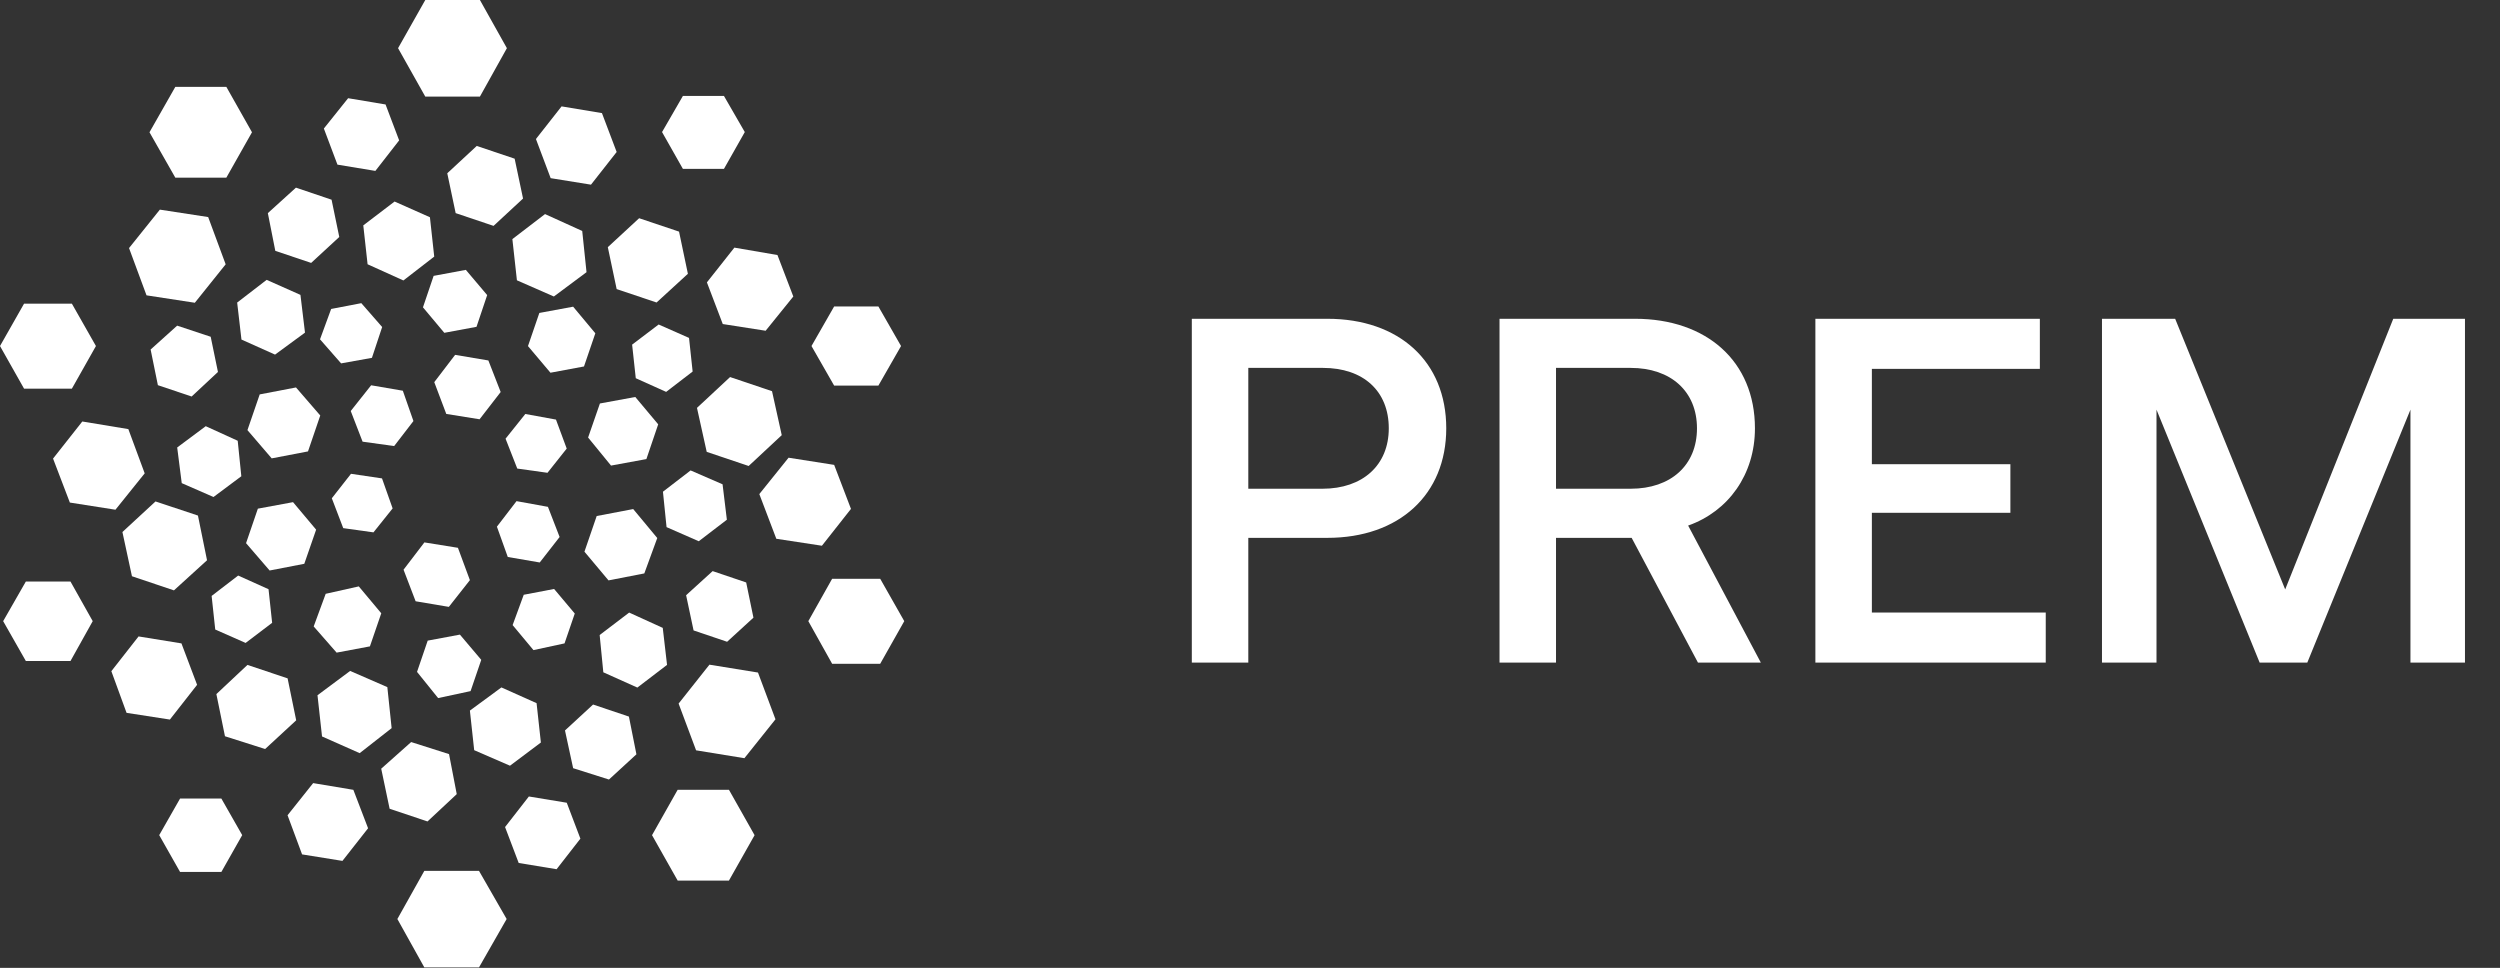 <svg width="545" height="211" viewBox="0 0 545 211" fill="none" xmlns="http://www.w3.org/2000/svg">
<rect x="0" y="0" width="545" height="211" fill="#333333" stroke="none"/>
<path d="M90.601 131.077L97.849 132.298L102.436 126.47L99.83 119.421L92.518 118.244L87.973 124.194L90.601 131.066V131.077Z" fill="white"/>
<path d="M121.992 117.057L119.451 110.492L112.602 109.249L108.326 114.814L110.696 121.422L117.663 122.621L121.992 117.068V117.057Z" fill="white"/>
<path d="M121.195 91.468L114.519 90.248L110.211 95.636L112.763 102.146L119.354 103.069L123.543 97.791L121.206 91.479L121.195 91.468Z" fill="white"/>
<path d="M109.145 85.453L106.464 78.58L99.216 77.36L94.671 83.309L97.288 90.237L104.547 91.402L109.145 85.464V85.453Z" fill="white"/>
<path d="M87.822 85.178L80.908 83.991L76.461 89.599L79.045 96.285L85.927 97.241L90.127 91.787L87.822 85.189V85.178Z" fill="white"/>
<path d="M76.525 103.278L72.336 108.623L74.824 115.133L81.414 116.056L85.593 110.833L83.278 104.29L76.514 103.289L76.525 103.278Z" fill="white"/>
<path d="M56.613 85.992L53.942 93.766L59.23 99.924L67.145 98.407L69.816 90.578L64.528 84.463L56.613 85.981V85.992Z" fill="white"/>
<path d="M68.922 115.473L63.882 109.469L56.214 110.888L53.641 118.409L58.777 124.37L66.337 122.907L68.911 115.484L68.922 115.473Z" fill="white"/>
<path d="M80.639 140.919L83.116 133.694L78.216 127.833L71.001 129.45L68.384 136.564L73.381 142.272L80.65 140.908L80.639 140.919Z" fill="white"/>
<path d="M102.587 150.662L104.913 143.844L100.26 138.346L93.239 139.655L90.913 146.472L95.511 152.179L102.587 150.662Z" fill="white"/>
<path d="M123.069 140.259L125.298 133.749L120.797 128.394L114.174 129.659L111.751 136.268L116.295 141.722L123.069 140.259Z" fill="white"/>
<path d="M130.08 112.493L127.409 120.268L132.654 126.525L140.461 125.007L143.283 117.288L138.038 110.976L130.08 112.493Z" fill="white"/>
<path d="M138.491 86.542L130.78 87.96L128.206 95.383L133.203 101.497L140.914 100.078L143.487 92.502L138.491 86.542Z" fill="white"/>
<path d="M129.789 72.664L124.943 66.858L117.577 68.222L115.1 75.447L120 81.253L127.312 79.889L129.779 72.664H129.789Z" fill="white"/>
<path d="M94.531 60.139L92.205 67.001L96.858 72.554L103.879 71.246L106.205 64.329L101.553 58.831L94.531 60.139Z" fill="white"/>
<path d="M72.186 67.364L69.763 73.973L74.361 79.218L81.081 78.008L83.31 71.29L78.766 66.088L72.186 67.353V67.364Z" fill="white"/>
<path d="M127.861 59.337L126.925 50.353L118.815 46.669L111.697 52.123L112.688 61.107L120.743 64.637L127.861 59.337Z" fill="white"/>
<path d="M86.024 43.931L79.196 49.132L80.133 57.61L87.941 61.14L94.661 55.939L93.724 47.361L86.013 43.931H86.024Z" fill="white"/>
<path d="M52.65 74.028L59.962 77.305L66.488 72.51L65.498 64.285L58.131 61.008L51.702 65.957L52.639 74.039L52.65 74.028Z" fill="white"/>
<path d="M52.607 103.806L51.821 96.087L44.853 92.909L38.629 97.549L39.62 105.324L46.544 108.348L52.629 103.806H52.607Z" fill="white"/>
<path d="M53.544 140.16L59.327 135.773L58.541 128.449L51.918 125.469L46.135 129.912L46.921 137.235L53.544 140.16Z" fill="white"/>
<path d="M78.409 164.187L85.377 158.733L84.44 149.793L76.331 146.263L69.213 151.564L70.203 160.548L78.409 164.187Z" fill="white"/>
<path d="M111.191 166.915L117.911 161.867L116.974 153.29L109.307 149.859L102.436 154.907L103.373 163.539L111.18 166.926L111.191 166.915Z" fill="white"/>
<path d="M144.467 136.872L137.155 133.541L130.726 138.434L131.523 146.56L138.943 149.892L145.415 144.944L144.478 136.861L144.467 136.872Z" fill="white"/>
<path d="M152.329 117.992L158.457 113.296L157.52 105.577L150.552 102.553L144.522 107.193L145.308 114.913L152.329 117.992Z" fill="white"/>
<path d="M150.994 80.989L150.208 73.665L143.585 70.74L137.802 75.127L138.598 82.451L145.221 85.431L151.005 80.989H150.994Z" fill="white"/>
<path d="M168.3 85.277L159.157 82.198L151.941 88.917L154.063 98.506L163.206 101.585L170.421 94.866L168.3 85.277Z" fill="white"/>
<path d="M134.431 63.02L143.132 65.945L149.96 59.688L148.032 50.495L139.331 47.571L132.503 53.882L134.431 63.02Z" fill="white"/>
<path d="M97.504 37.773L99.334 46.46L107.594 49.242L114.023 43.282L112.193 34.595L103.933 31.813L97.504 37.773Z" fill="white"/>
<path d="M67.834 57.313L73.962 51.661L72.282 43.535L64.517 40.907L58.39 46.46L60.016 54.685L67.824 57.313H67.834Z" fill="white"/>
<path d="M41.774 86.443L47.514 81.088L45.931 73.412L38.618 70.993L32.835 76.194L34.418 83.969L41.784 86.443H41.774Z" fill="white"/>
<path d="M28.775 125.623L37.918 128.702L45.134 122.137L43.152 112.394L33.901 109.315L26.686 115.979L28.765 125.623H28.775Z" fill="white"/>
<path d="M62.698 147.88L53.942 144.955L47.169 151.311L49.042 160.504L57.798 163.286L64.571 157.029L62.698 147.891V147.88Z" fill="white"/>
<path d="M99.571 173.128L97.891 164.396L89.631 161.768L83.105 167.574L84.936 176.306L93.196 179.077L99.571 173.117V173.128Z" fill="white"/>
<path d="M129.294 153.587L123.167 159.239L124.943 167.464L132.751 169.939L138.739 164.44L137.102 156.215L129.294 153.587Z" fill="white"/>
<path d="M158.51 139.907L164.25 134.651L162.667 126.976L155.355 124.501L149.572 129.758L151.198 137.433L158.51 139.907Z" fill="white"/>
<path d="M154.655 144.9L147.935 153.378L151.748 163.572L162.28 165.287L169.054 156.809L165.241 146.615L154.666 144.9H154.655Z" fill="white"/>
<path d="M185.509 110.932L181.847 101.343L171.907 99.781L165.532 107.71L169.237 117.453L179.177 118.97L185.509 110.943V110.932Z" fill="white"/>
<path d="M154.106 61.558L157.563 70.641L166.91 72.103L172.941 64.637L169.484 55.598L160.093 53.981L154.106 61.558Z" fill="white"/>
<path d="M128.842 40.247L134.431 33.132L131.222 24.654L122.424 23.191L116.834 30.306L120.044 38.839L128.842 40.258V40.247Z" fill="white"/>
<path d="M81.823 37.267L87.014 30.603L84.052 22.773L75.889 21.41L70.602 28.019L73.563 35.892L81.823 37.256V37.267Z" fill="white"/>
<path d="M42.474 66.001L49.194 57.621L45.381 47.318L34.849 45.701L28.129 54.08L31.941 64.384L42.474 66.001Z" fill="white"/>
<path d="M11.566 99.969L15.228 109.557L25.168 111.119L31.543 103.19L27.978 93.547L17.942 91.886L11.566 99.969Z" fill="white"/>
<path d="M42.969 149.298L39.555 140.259L30.207 138.742L24.274 146.318L27.59 155.401L37.035 156.864L42.969 149.287V149.298Z" fill="white"/>
<path d="M68.276 170.708L62.687 177.724L65.853 186.257L74.651 187.676L80.241 180.561L77.031 172.182L68.276 170.719V170.708Z" fill="white"/>
<path d="M115.294 173.633L110.104 180.297L113.076 188.127L121.336 189.49L126.527 182.826L123.554 174.997L115.294 173.633Z" fill="white"/>
<path d="M92.507 189.842L86.627 200.344L92.507 210.9H104.418L110.449 200.344L104.418 189.842H92.507Z" fill="white"/>
<path d="M147.731 172.171L142.142 182.068L147.731 191.964H158.909L164.499 182.068L158.909 172.171H147.731Z" fill="white"/>
<path d="M191.884 126.173H181.406L176.215 135.41L181.406 144.702H191.884L197.129 135.41L191.884 126.173Z" fill="white"/>
<path d="M191.485 84.068L196.428 75.435L191.485 66.803H181.847L176.904 75.435L181.847 84.068H191.485Z" fill="white"/>
<path d="M157.821 36.816L162.365 28.789L157.821 20.915H148.872L144.327 28.789L148.872 36.816H157.821Z" fill="white"/>
<path d="M104.622 21.058L110.502 10.502L104.622 0H92.711L86.778 10.502L92.711 21.058H104.622Z" fill="white"/>
<path d="M49.344 38.729L54.933 28.833L49.344 18.936H38.219L32.587 28.833L38.219 38.729H49.344Z" fill="white"/>
<path d="M15.669 84.727L20.914 75.435L15.669 66.198H5.245L0 75.435L5.245 84.727H15.68H15.669Z" fill="white"/>
<path d="M5.632 126.778L0.689 135.41L5.632 144.097H15.367L20.213 135.41L15.367 126.778H5.632Z" fill="white"/>
<path d="M39.254 174.084L34.709 182.057L39.254 190.084H48.257L52.801 182.057L48.257 174.084H39.254Z" fill="white"/>
<path d="M289.37 69.494C305.004 69.494 315.283 78.81 315.283 93.373C315.283 107.829 305.004 117.252 289.37 117.252H272.13V144.45H259.816V69.494H289.37ZM272.13 80.202V106.544H288.299C297.08 106.544 302.755 101.404 302.755 93.373C302.755 85.235 297.187 80.202 288.406 80.202H272.13ZM356.45 69.494C372.083 69.494 382.577 78.81 382.577 93.373C382.577 103.439 376.795 111.47 368.014 114.575L383.862 144.45H370.156L355.7 117.252H339.21V144.45H326.896V69.494H356.45ZM339.21 80.202V106.544H355.486C364.267 106.544 369.942 101.404 369.942 93.373C369.942 85.342 364.267 80.202 355.486 80.202H339.21ZM395.753 69.494H444.688V80.416H408.067V101.19H438.264V111.791H408.067V133.528H445.973V144.45H395.753V69.494ZM458.232 69.494H474.186L498.172 128.495L521.73 69.494H537.364V144.45H525.478V89.304L502.991 144.45H492.604L470.117 89.304V144.45H458.232V69.494Z" fill="white"/>
</svg>
